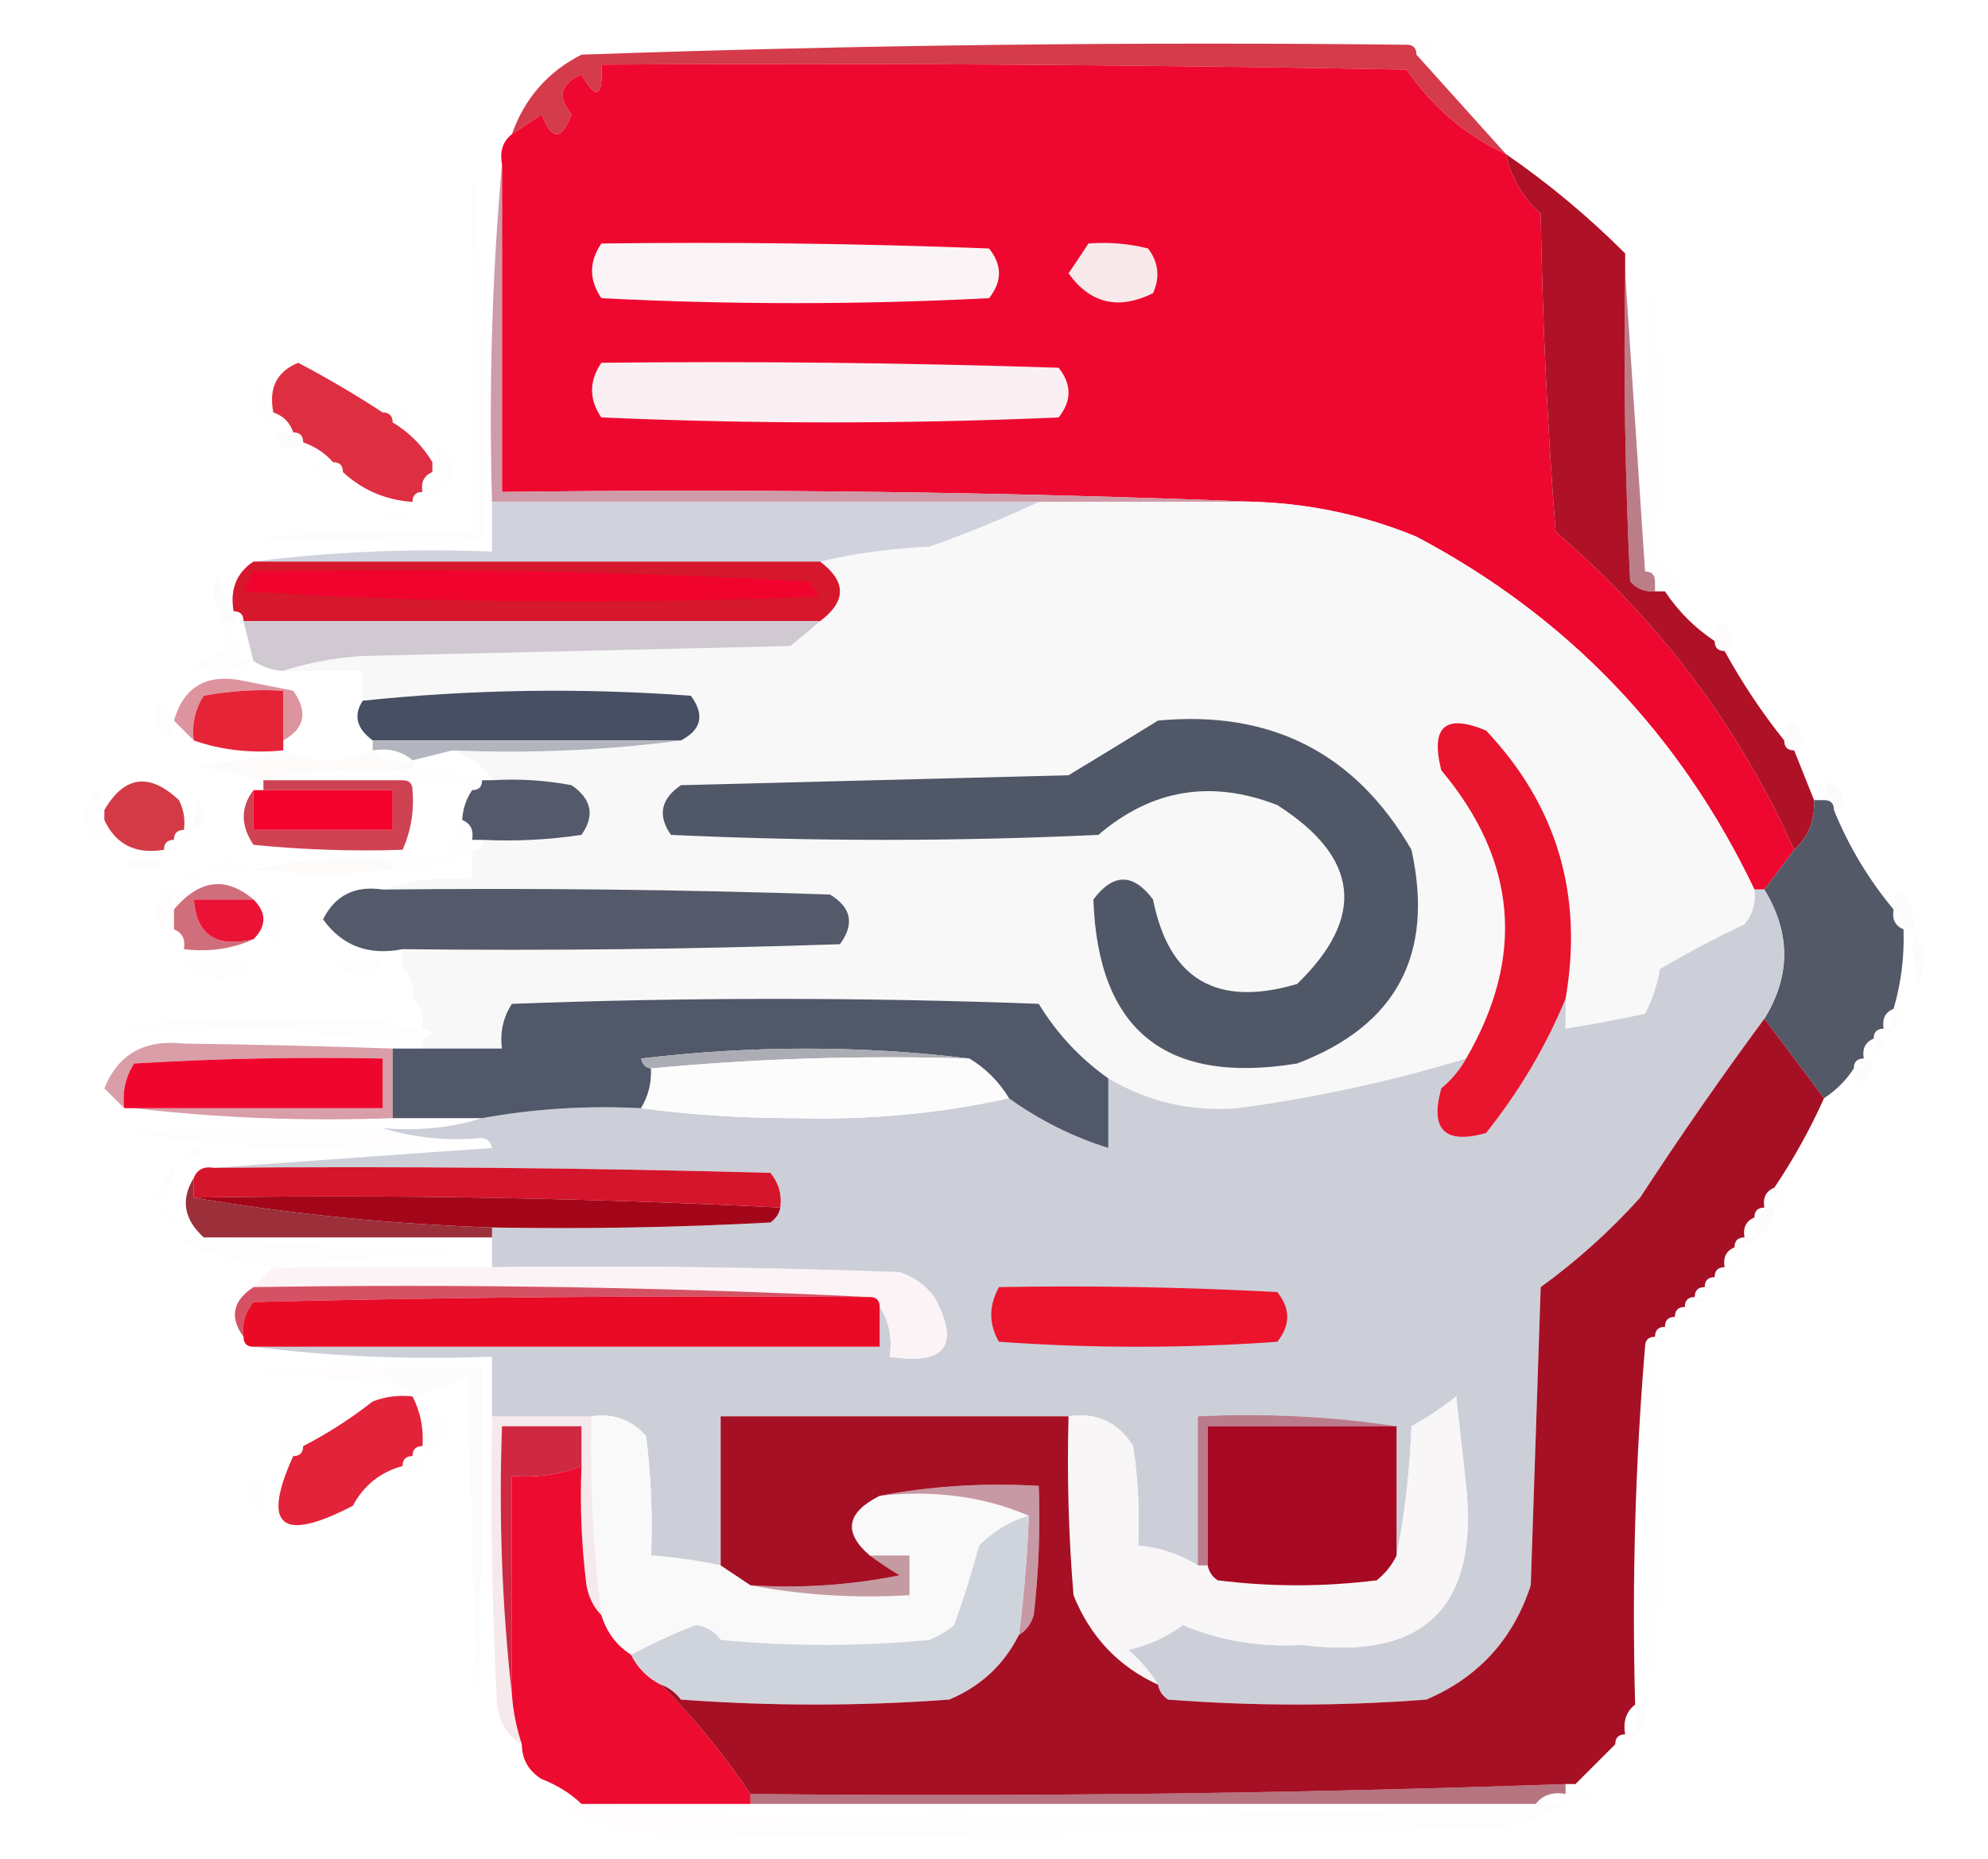 <?xml version="1.0" encoding="UTF-8"?>
<!DOCTYPE svg PUBLIC "-//W3C//DTD SVG 1.1//EN" "http://www.w3.org/Graphics/SVG/1.1/DTD/svg11.dtd">
<svg xmlns="http://www.w3.org/2000/svg" version="1.1" width="200px" height="187px" style="shape-rendering:geometricPrecision; text-rendering:geometricPrecision; image-rendering:optimizeQuality; fill-rule:evenodd; clip-rule:evenodd" xmlns:xlink="http://www.w3.org/1999/xlink">
<g><path style="opacity:0.004" fill="#f3f33e" d="M 141.5,4.5 C 142.497,3.287 143.497,3.454 144.5,5C 143.906,5.464 143.239,5.631 142.5,5.5C 142.5,4.833 142.167,4.5 141.5,4.5 Z"/></g>
<g><path style="opacity:0.004" fill="#dbfb2c" d="M 58.5,5.5 C 56.621,5.607 56.288,5.107 57.5,4C 60.875,3.368 61.209,3.868 58.5,5.5 Z"/></g>
<g><path style="opacity:0.972" fill="#d33646" d="M 141.5,4.5 C 142.167,4.5 142.5,4.833 142.5,5.5C 145.5,8.833 148.5,12.167 151.5,15.5C 147.462,13.639 144.128,10.806 141.5,7C 114.502,6.5 87.502,6.333 60.5,6.5C 60.671,9.797 60.005,10.131 58.5,7.5C 56.38,8.403 56.046,9.737 57.5,11.5C 56.5,14.167 55.5,14.167 54.5,11.5C 53.482,12.193 52.482,12.859 51.5,13.5C 52.78,9.888 55.114,7.221 58.5,5.5C 86.135,4.525 113.801,4.192 141.5,4.5 Z"/></g>
<g><path style="opacity:1" fill="#ee082f" d="M 151.5,15.5 C 152.013,17.854 153.179,19.854 155,21.5C 155.168,32.182 155.668,42.849 156.5,53.5C 166.971,62.5 174.971,73.167 180.5,85.5C 179.488,86.872 178.488,88.205 177.5,89.5C 177.167,89.5 176.833,89.5 176.5,89.5C 169.043,73.878 157.71,62.045 142.5,54C 137.362,51.882 132.029,50.715 126.5,50.5C 101.339,49.502 76.005,49.169 50.5,49.5C 50.5,38.5 50.5,27.5 50.5,16.5C 50.263,15.209 50.596,14.209 51.5,13.5C 52.482,12.859 53.482,12.193 54.5,11.5C 55.5,14.167 56.5,14.167 57.5,11.5C 56.046,9.737 56.38,8.403 58.5,7.5C 60.005,10.131 60.671,9.797 60.5,6.5C 87.502,6.333 114.502,6.5 141.5,7C 144.128,10.806 147.462,13.639 151.5,15.5 Z"/></g>
<g><path style="opacity:0.012" fill="#540055" d="M 164.5,25.5 C 163.833,24.167 163.833,24.167 164.5,25.5 Z"/></g>
<g><path style="opacity:1" fill="#fbf4f6" d="M 60.5,24.5 C 73.504,24.333 86.504,24.5 99.5,25C 100.833,26.667 100.833,28.333 99.5,30C 86.5,30.667 73.5,30.667 60.5,30C 59.248,28.172 59.248,26.339 60.5,24.5 Z"/></g>
<g><path style="opacity:0.008" fill="#7f0000" d="M 164.5,25.5 C 165.833,26.167 165.833,26.167 164.5,25.5 Z"/></g>
<g><path style="opacity:1" fill="#f7e9ea" d="M 109.5,24.5 C 111.527,24.338 113.527,24.505 115.5,25C 116.554,26.388 116.72,27.888 116,29.5C 112.516,31.216 109.682,30.549 107.5,27.5C 108.193,26.482 108.859,25.482 109.5,24.5 Z"/></g>
<g><path style="opacity:0.998" fill="#af1227" d="M 151.5,15.5 C 155.792,18.457 159.792,21.79 163.5,25.5C 163.5,26.167 163.5,26.833 163.5,27.5C 163.334,37.839 163.5,48.172 164,58.5C 164.671,59.252 165.504,59.586 166.5,59.5C 166.833,59.5 167.167,59.5 167.5,59.5C 168.833,61.5 170.5,63.167 172.5,64.5C 172.5,65.167 172.833,65.5 173.5,65.5C 175.265,68.709 177.265,71.709 179.5,74.5C 179.5,75.167 179.833,75.5 180.5,75.5C 181.167,77.167 181.833,78.833 182.5,80.5C 182.598,82.553 181.931,84.22 180.5,85.5C 174.971,73.167 166.971,62.5 156.5,53.5C 155.668,42.849 155.168,32.182 155,21.5C 153.179,19.854 152.013,17.854 151.5,15.5 Z"/></g>
<g><path style="opacity:0.006" fill="#311210" d="M 167.5,59.5 C 167.5,58.833 167.167,58.5 166.5,58.5C 166.5,57.833 166.167,57.5 165.5,57.5C 165.334,47.494 165.5,37.494 166,27.5C 167.427,37.049 167.594,46.549 166.5,56C 167.5,57 168.5,58 169.5,59C 168.906,59.464 168.239,59.631 167.5,59.5 Z"/></g>
<g><path style="opacity:0.016" fill="#d1595c" d="M 47.5,16.5 C 48.495,28.989 48.829,41.656 48.5,54.5C 40.826,54.666 33.159,54.5 25.5,54C 32.826,53.5 40.159,53.334 47.5,53.5C 47.5,41.167 47.5,28.833 47.5,16.5 Z"/></g>
<g><path style="opacity:1" fill="#faf0f3" d="M 60.5,36.5 C 75.837,36.333 91.17,36.5 106.5,37C 107.833,38.667 107.833,40.333 106.5,42C 91.167,42.667 75.833,42.667 60.5,42C 59.248,40.172 59.248,38.339 60.5,36.5 Z"/></g>
<g><path style="opacity:0.619" fill="#913040" d="M 163.5,27.5 C 164.167,37.5 164.833,47.5 165.5,57.5C 166.167,57.5 166.5,57.833 166.5,58.5C 166.5,58.833 166.5,59.167 166.5,59.5C 165.504,59.586 164.671,59.252 164,58.5C 163.5,48.172 163.334,37.839 163.5,27.5 Z"/></g>
<g><path style="opacity:0.012" fill="#e9fd2e" d="M 27.5,41.5 C 27.5,42.167 27.5,42.833 27.5,43.5C 25.559,41.989 25.059,39.989 26,37.5C 26.21,39.058 26.71,40.392 27.5,41.5 Z"/></g>
<g><path style="opacity:0.006" fill="#dd2718" d="M 38.5,41.5 C 39.497,40.288 40.497,40.454 41.5,42C 40.906,42.464 40.239,42.631 39.5,42.5C 39.5,41.833 39.167,41.5 38.5,41.5 Z"/></g>
<g><path style="opacity:0.99" fill="#de2e41" d="M 38.5,41.5 C 39.167,41.5 39.5,41.833 39.5,42.5C 41.167,43.5 42.5,44.833 43.5,46.5C 43.5,46.833 43.5,47.167 43.5,47.5C 42.662,47.842 42.328,48.508 42.5,49.5C 41.833,49.5 41.5,49.833 41.5,50.5C 38.794,50.312 36.461,49.312 34.5,47.5C 34.5,46.833 34.167,46.5 33.5,46.5C 32.709,45.599 31.709,44.932 30.5,44.5C 30.5,43.833 30.167,43.5 29.5,43.5C 29.167,42.5 28.5,41.833 27.5,41.5C 27.01,39.052 27.843,37.385 30,36.5C 32.955,38.057 35.788,39.724 38.5,41.5 Z"/></g>
<g><path style="opacity:0.016" fill="#a61406" d="M 27.5,43.5 C 28.167,43.5 28.833,43.5 29.5,43.5C 30.167,43.5 30.5,43.833 30.5,44.5C 29.221,45.715 28.221,45.382 27.5,43.5 Z"/></g>
<g><path style="opacity:0.008" fill="#c7102f" d="M 43.5,49.5 C 43.5,48.833 43.5,48.167 43.5,47.5C 44.833,47.167 44.833,46.833 43.5,46.5C 44.008,44.091 44.674,44.258 45.5,47C 45.361,48.301 44.695,49.134 43.5,49.5 Z"/></g>
<g><path style="opacity:0.004" fill="#dd2718" d="M 33.5,46.5 C 34.167,46.5 34.5,46.833 34.5,47.5C 33.503,48.712 32.503,48.546 31.5,47C 32.094,46.536 32.761,46.369 33.5,46.5 Z"/></g>
<g><path style="opacity:0.004" fill="#fe0000" d="M 42.5,49.5 C 42.833,49.5 43.167,49.5 43.5,49.5C 43.315,50.17 42.981,50.17 42.5,49.5 Z"/></g>
<g><path style="opacity:1" fill="#cf9ba8" d="M 50.5,16.5 C 50.5,27.5 50.5,38.5 50.5,49.5C 76.005,49.169 101.339,49.502 126.5,50.5C 119.167,50.5 111.833,50.5 104.5,50.5C 86.167,50.5 67.833,50.5 49.5,50.5C 49.172,38.988 49.505,27.654 50.5,16.5 Z"/></g>
<g><path style="opacity:0.004" fill="#fe0000" d="M 41.5,50.5 C 41.833,50.5 42.167,50.5 42.5,50.5C 42.315,51.17 41.981,51.17 41.5,50.5 Z"/></g>
<g><path style="opacity:0.998" fill="#f9f8f8" d="M 104.5,50.5 C 111.833,50.5 119.167,50.5 126.5,50.5C 132.029,50.715 137.362,51.882 142.5,54C 157.71,62.045 169.043,73.878 176.5,89.5C 176.67,90.822 176.337,91.989 175.5,93C 172.588,94.373 169.754,95.873 167,97.5C 166.727,99.101 166.227,100.601 165.5,102C 162.832,102.567 160.166,103.067 157.5,103.5C 157.5,102.5 157.5,101.5 157.5,100.5C 159.31,90.055 156.643,81.055 149.5,73.5C 145.388,71.776 143.888,73.11 145,77.5C 152.619,86.594 153.452,96.261 147.5,106.5C 139.966,108.789 132.299,110.456 124.5,111.5C 119.811,111.862 115.478,110.862 111.5,108.5C 108.666,106.498 106.333,103.998 104.5,101C 86.833,100.333 69.167,100.333 51.5,101C 50.62,102.356 50.286,103.856 50.5,105.5C 47.833,105.5 45.167,105.5 42.5,105.5C 42.5,105.167 42.5,104.833 42.5,104.5C 43.833,104.167 43.833,103.833 42.5,103.5C 42.737,102.209 42.404,101.209 41.5,100.5C 41.737,99.209 41.404,98.209 40.5,97.5C 40.5,96.833 40.5,96.167 40.5,95.5C 55.17,95.667 69.837,95.5 84.5,95C 85.991,92.978 85.658,91.312 83.5,90C 68.504,89.5 53.504,89.333 38.5,89.5C 41.287,88.523 44.287,88.19 47.5,88.5C 47.5,87.5 47.5,86.5 47.5,85.5C 48.167,85.5 48.5,85.167 48.5,84.5C 51.85,84.665 55.183,84.498 58.5,84C 59.86,82.062 59.527,80.396 57.5,79C 54.854,78.503 52.187,78.336 49.5,78.5C 48.553,77.022 47.219,76.022 45.5,75.5C 53.352,75.825 61.018,75.492 68.5,74.5C 70.582,73.415 70.916,71.915 69.5,70C 58.424,69.191 47.424,69.358 36.5,70.5C 36.5,69.5 36.5,68.5 36.5,67.5C 33.833,67.5 31.167,67.5 28.5,67.5C 30.969,66.683 33.635,66.183 36.5,66C 50.833,65.667 65.167,65.333 79.5,65C 80.571,64.148 81.571,63.315 82.5,62.5C 85.167,60.5 85.167,58.5 82.5,56.5C 85.977,55.677 89.644,55.177 93.5,55C 97.343,53.639 101.009,52.139 104.5,50.5 Z"/></g>
<g><path style="opacity:0.016" fill="#acfd55" d="M 41.5,51.5 C 40.749,52.574 39.749,52.74 38.5,52C 39.448,51.517 40.448,51.35 41.5,51.5 Z"/></g>
<g><path style="opacity:1" fill="#d0d2dd" d="M 49.5,50.5 C 67.833,50.5 86.167,50.5 104.5,50.5C 101.009,52.139 97.343,53.639 93.5,55C 89.644,55.177 85.977,55.677 82.5,56.5C 63.5,56.5 44.5,56.5 25.5,56.5C 33.316,55.508 41.316,55.174 49.5,55.5C 49.5,53.833 49.5,52.167 49.5,50.5 Z"/></g>
<g><path style="opacity:0.012" fill="#891205" d="M 23.5,61.5 C 23.5,61.833 23.5,62.167 23.5,62.5C 23.167,62.5 22.833,62.5 22.5,62.5C 21.387,61.054 21.22,59.387 22,57.5C 22.21,59.058 22.71,60.392 23.5,61.5 Z"/></g>
<g><path style="opacity:1" fill="#d5182c" d="M 25.5,56.5 C 44.5,56.5 63.5,56.5 82.5,56.5C 85.167,58.5 85.167,60.5 82.5,62.5C 63.167,62.5 43.833,62.5 24.5,62.5C 24.5,61.833 24.167,61.5 23.5,61.5C 23.12,59.302 23.787,57.635 25.5,56.5 Z"/></g>
<g><path style="opacity:1" fill="#f0032d" d="M 25.5,57.5 C 44.179,57.167 62.845,57.5 81.5,58.5C 81.709,59.086 82.043,59.586 82.5,60C 63.158,60.833 43.825,60.666 24.5,59.5C 24.863,58.816 25.196,58.15 25.5,57.5 Z"/></g>
<g><path style="opacity:1" fill="#d0c9d2" d="M 24.5,62.5 C 43.833,62.5 63.167,62.5 82.5,62.5C 81.571,63.315 80.571,64.148 79.5,65C 65.167,65.333 50.833,65.667 36.5,66C 33.635,66.183 30.969,66.683 28.5,67.5C 27.391,67.443 26.391,67.11 25.5,66.5C 25.167,65.167 24.833,63.833 24.5,62.5 Z"/></g>
<g><path style="opacity:0.016" fill="#8a1006" d="M 173.5,65.5 C 172.833,65.5 172.5,65.167 172.5,64.5C 172.747,62.025 173.413,62.025 174.5,64.5C 174.376,65.107 174.043,65.44 173.5,65.5 Z"/></g>
<g><path style="opacity:0.012" fill="#dfafd3" d="M 22.5,62.5 C 22.833,62.5 23.167,62.5 23.5,62.5C 23.433,63.959 23.766,65.292 24.5,66.5C 23.508,66.672 22.842,66.338 22.5,65.5C 22.5,64.5 22.5,63.5 22.5,62.5 Z"/></g>
<g><path style="opacity:0.012" fill="#b6000a" d="M 22.5,65.5 C 22.842,66.338 23.508,66.672 24.5,66.5C 24.833,66.5 25.167,66.5 25.5,66.5C 23.712,67.623 21.712,67.789 19.5,67C 20.527,66.487 21.527,65.987 22.5,65.5 Z"/></g>
<g><path style="opacity:0.596" fill="#c74c5c" d="M 28.5,74.5 C 28.5,72.833 28.5,71.167 28.5,69.5C 25.813,69.336 23.146,69.503 20.5,70C 19.62,71.356 19.287,72.856 19.5,74.5C 18.833,73.833 18.167,73.167 17.5,72.5C 18.489,69.065 20.822,67.731 24.5,68.5C 26.167,68.833 27.833,69.167 29.5,69.5C 31.009,71.62 30.676,73.287 28.5,74.5 Z"/></g>
<g><path style="opacity:0.992" fill="#e52337" d="M 28.5,74.5 C 28.5,74.833 28.5,75.167 28.5,75.5C 25.287,75.81 22.287,75.477 19.5,74.5C 19.287,72.856 19.62,71.356 20.5,70C 23.146,69.503 25.813,69.336 28.5,69.5C 28.5,71.167 28.5,72.833 28.5,74.5 Z"/></g>
<g><path style="opacity:1" fill="#464f63" d="M 68.5,74.5 C 58.167,74.5 47.833,74.5 37.5,74.5C 35.862,73.295 35.529,71.962 36.5,70.5C 47.424,69.358 58.424,69.191 69.5,70C 70.916,71.915 70.582,73.415 68.5,74.5 Z"/></g>
<g><path style="opacity:0.008" fill="#c0523f" d="M 17.5,72.5 C 17.607,74.379 17.107,74.712 16,73.5C 15.368,70.125 15.868,69.791 17.5,72.5 Z"/></g>
<g><path style="opacity:1" fill="#b2b4be" d="M 37.5,75.5 C 37.5,75.167 37.5,74.833 37.5,74.5C 47.833,74.5 58.167,74.5 68.5,74.5C 61.018,75.492 53.352,75.825 45.5,75.5C 44.167,75.833 42.833,76.167 41.5,76.5C 40.432,75.566 39.099,75.232 37.5,75.5 Z"/></g>
<g><path style="opacity:0.016" fill="#832344" d="M 180.5,75.5 C 179.833,75.5 179.5,75.167 179.5,74.5C 179.747,72.025 180.413,72.025 181.5,74.5C 181.376,75.107 181.043,75.44 180.5,75.5 Z"/></g>
<g><path style="opacity:1" fill="#505767" d="M 116.5,72.5 C 127.861,71.43 136.361,75.763 142,85.5C 144.313,96.044 140.48,103.21 130.5,107C 117.283,109.166 110.449,103.666 110,90.5C 112,87.833 114,87.833 116,90.5C 117.593,98.554 122.426,101.387 130.5,99C 137.427,92.271 136.76,86.271 128.5,81C 121.855,78.412 115.855,79.412 110.5,84C 96.167,84.667 81.833,84.667 67.5,84C 66.14,82.062 66.473,80.396 68.5,79C 81.5,78.667 94.5,78.333 107.5,78C 110.596,76.128 113.596,74.295 116.5,72.5 Z"/></g>
<g><path style="opacity:0.02" fill="#a61320" d="M 28.5,75.5 C 31.5,76.833 34.5,76.833 37.5,75.5C 38.568,76.434 39.901,76.768 41.5,76.5C 41.5,76.833 41.5,77.167 41.5,77.5C 41.167,77.5 40.833,77.5 40.5,77.5C 35.637,77.18 30.97,77.514 26.5,78.5C 24.199,77.94 21.866,77.44 19.5,77C 22.695,76.82 25.695,76.32 28.5,75.5 Z"/></g>
<g><path style="opacity:0.005" fill="#e7c6bf" d="M 40.5,78.5 C 40.5,78.167 40.5,77.833 40.5,77.5C 40.833,77.5 41.167,77.5 41.5,77.5C 44.059,77.198 46.393,77.532 48.5,78.5C 47.833,78.5 47.5,78.833 47.5,79.5C 45.5,78.167 43.5,78.167 41.5,79.5C 41.5,78.833 41.167,78.5 40.5,78.5 Z"/></g>
<g><path style="opacity:0.012" fill="#ad2145" d="M 10.5,81.5 C 9.167,81.833 9.167,82.167 10.5,82.5C 9.992,84.909 9.326,84.742 8.5,82C 9.326,79.258 9.992,79.091 10.5,81.5 Z"/></g>
<g><path style="opacity:0.016" fill="#790d12" d="M 184.5,81.5 C 184.5,80.833 184.167,80.5 183.5,80.5C 183.747,78.025 184.413,78.025 185.5,80.5C 185.376,81.107 185.043,81.44 184.5,81.5 Z"/></g>
<g><path style="opacity:0.988" fill="#d33844" d="M 18.5,83.5 C 17.833,83.5 17.5,83.833 17.5,84.5C 16.833,84.5 16.5,84.833 16.5,85.5C 13.642,85.972 11.642,84.972 10.5,82.5C 10.5,82.167 10.5,81.833 10.5,81.5C 12.516,78.042 15.016,77.709 18,80.5C 18.483,81.448 18.649,82.448 18.5,83.5 Z"/></g>
<g><path style="opacity:0.016" fill="#83605f" d="M 19.5,83.5 C 19.351,82.448 19.517,81.448 20,80.5C 20.74,81.749 20.573,82.749 19.5,83.5 Z"/></g>
<g><path style="opacity:0.005" fill="#fffe26" d="M 21.5,81.5 C 23.085,82.002 23.585,83.002 23,84.5C 21.961,83.756 21.461,82.756 21.5,81.5 Z"/></g>
<g><path style="opacity:1" fill="#54596b" d="M 48.5,78.5 C 48.833,78.5 49.167,78.5 49.5,78.5C 52.187,78.336 54.854,78.503 57.5,79C 59.527,80.396 59.86,82.062 58.5,84C 55.183,84.498 51.85,84.665 48.5,84.5C 48.167,84.5 47.833,84.5 47.5,84.5C 47.672,83.508 47.338,82.842 46.5,82.5C 46.557,81.391 46.89,80.391 47.5,79.5C 48.167,79.5 48.5,79.167 48.5,78.5 Z"/></g>
<g><path style="opacity:0.012" fill="#a90000" d="M 18.5,83.5 C 18.833,83.5 19.167,83.5 19.5,83.5C 19.315,84.17 18.981,84.17 18.5,83.5 Z"/></g>
<g><path style="opacity:0.995" fill="#cf4252" d="M 26.5,79.5 C 26.5,79.167 26.5,78.833 26.5,78.5C 31.167,78.5 35.833,78.5 40.5,78.5C 41.167,78.5 41.5,78.833 41.5,79.5C 41.675,81.621 41.341,83.621 40.5,85.5C 35.489,85.666 30.489,85.499 25.5,85C 24.193,83.056 24.193,81.223 25.5,79.5C 25.5,80.833 25.5,82.167 25.5,83.5C 30.167,83.5 34.833,83.5 39.5,83.5C 39.5,82.167 39.5,80.833 39.5,79.5C 35.167,79.5 30.833,79.5 26.5,79.5 Z"/></g>
<g><path style="opacity:0.998" fill="#f3032c" d="M 25.5,79.5 C 25.833,79.5 26.167,79.5 26.5,79.5C 30.833,79.5 35.167,79.5 39.5,79.5C 39.5,80.833 39.5,82.167 39.5,83.5C 34.833,83.5 30.167,83.5 25.5,83.5C 25.5,82.167 25.5,80.833 25.5,79.5 Z"/></g>
<g><path style="opacity:0.004" fill="#fe0000" d="M 17.5,84.5 C 17.833,84.5 18.167,84.5 18.5,84.5C 18.315,85.17 17.981,85.17 17.5,84.5 Z"/></g>
<g><path style="opacity:0.008" fill="#fe0000" d="M 16.5,85.5 C 16.833,85.5 17.167,85.5 17.5,85.5C 17.315,86.17 16.981,86.17 16.5,85.5 Z"/></g>
<g><path style="opacity:0.016" fill="#c42329" d="M 16.5,86.5 C 15.399,87.598 14.066,87.765 12.5,87C 13.793,86.51 15.127,86.343 16.5,86.5 Z"/></g>
<g><path style="opacity:0.004" fill="#e66144" d="M 20.5,87.5 C 22.05,86.28 23.716,86.28 25.5,87.5C 24.065,88.097 22.398,88.097 20.5,87.5 Z"/></g>
<g><path style="opacity:0.02" fill="#a13229" d="M 25.5,87.5 C 29.97,86.514 34.637,86.18 39.5,86.5C 39.5,86.833 39.5,87.167 39.5,87.5C 34.927,88.023 30.26,88.023 25.5,87.5 Z"/></g>
<g><path style="opacity:0.008" fill="#878787" d="M 46.5,82.5 C 46.328,83.492 46.662,84.158 47.5,84.5C 47.5,84.833 47.5,85.167 47.5,85.5C 45.2,87.202 42.533,87.868 39.5,87.5C 39.5,87.167 39.5,86.833 39.5,86.5C 40.167,86.5 40.5,86.167 40.5,85.5C 42.042,86.301 43.709,86.634 45.5,86.5C 45.232,84.901 45.566,83.568 46.5,82.5 Z"/></g>
<g><path style="opacity:0.012" fill="#cef355" d="M 20.5,87.5 C 20.103,88.525 19.437,88.692 18.5,88C 19.094,87.536 19.761,87.369 20.5,87.5 Z"/></g>
<g><path style="opacity:0.004" fill="#000000" d="M 27.5,89.5 C 26.833,88.167 26.833,88.167 27.5,89.5 Z"/></g>
<g><path style="opacity:0.012" fill="#393939" d="M 192.5,93.5 C 192.167,93.5 191.833,93.5 191.5,93.5C 191.672,92.508 191.338,91.842 190.5,91.5C 190.369,90.761 190.536,90.094 191,89.5C 192.188,90.563 192.688,91.897 192.5,93.5 Z"/></g>
<g><path style="opacity:0.012" fill="#a83e43" d="M 17.5,91.5 C 16.662,91.842 16.328,92.508 16.5,93.5C 15.204,92.151 15.37,90.818 17,89.5C 17.464,90.094 17.631,90.761 17.5,91.5 Z"/></g>
<g><path style="opacity:0.981" fill="#ea1033" d="M 25.5,90.5 C 26.833,91.833 26.833,93.167 25.5,94.5C 21.759,95.401 19.759,94.068 19.5,90.5C 21.5,90.5 23.5,90.5 25.5,90.5 Z"/></g>
<g><path style="opacity:0.006" fill="#a51417" d="M 27.5,89.5 C 28.622,91.288 28.789,93.288 28,95.5C 27.505,93.527 27.338,91.527 27.5,89.5 Z"/></g>
<g><path style="opacity:1" fill="#545a69" d="M 38.5,89.5 C 53.504,89.333 68.504,89.5 83.5,90C 85.658,91.312 85.991,92.978 84.5,95C 69.837,95.5 55.17,95.667 40.5,95.5C 37.092,96.172 34.425,95.172 32.5,92.5C 33.712,90.077 35.712,89.077 38.5,89.5 Z"/></g>
<g><path style="opacity:0.82" fill="#c5505e" d="M 25.5,90.5 C 23.5,90.5 21.5,90.5 19.5,90.5C 19.759,94.068 21.759,95.401 25.5,94.5C 23.393,95.468 21.059,95.802 18.5,95.5C 18.672,94.508 18.338,93.842 17.5,93.5C 17.5,92.833 17.5,92.167 17.5,91.5C 20.055,88.481 22.721,88.148 25.5,90.5 Z"/></g>
<g><path style="opacity:1" fill="#545968" d="M 182.5,80.5 C 182.833,80.5 183.167,80.5 183.5,80.5C 184.167,80.5 184.5,80.833 184.5,81.5C 186,85.173 188,88.506 190.5,91.5C 190.328,92.492 190.662,93.158 191.5,93.5C 191.599,96.237 191.265,98.904 190.5,101.5C 189.662,101.842 189.328,102.508 189.5,103.5C 188.833,103.5 188.5,103.833 188.5,104.5C 187.662,104.842 187.328,105.508 187.5,106.5C 186.833,106.5 186.5,106.833 186.5,107.5C 185.728,108.694 184.728,109.694 183.5,110.5C 181.488,107.795 179.488,105.128 177.5,102.5C 180.158,98.199 180.158,93.865 177.5,89.5C 178.488,88.205 179.488,86.872 180.5,85.5C 181.931,84.22 182.598,82.553 182.5,80.5 Z"/></g>
<g><path style="opacity:0.004" fill="#e10000" d="M 16.5,93.5 C 16.833,93.5 17.167,93.5 17.5,93.5C 17.5,94.167 17.5,94.833 17.5,95.5C 16.662,95.158 16.328,94.492 16.5,93.5 Z"/></g>
<g><path style="opacity:1" fill="#cccfd8" d="M 176.5,89.5 C 176.833,89.5 177.167,89.5 177.5,89.5C 180.158,93.865 180.158,98.199 177.5,102.5C 173.196,108.321 169.03,114.321 165,120.5C 161.965,123.87 158.632,126.87 155,129.5C 154.667,139.5 154.333,149.5 154,159.5C 152.231,164.935 148.731,168.768 143.5,171C 134.833,171.667 126.167,171.667 117.5,171C 116.944,170.617 116.611,170.117 116.5,169.5C 115.71,168.206 114.71,167.039 113.5,166C 115.536,165.546 117.37,164.713 119,163.5C 122.758,165.076 126.758,165.743 131,165.5C 143.251,167.082 148.751,161.748 147.5,149.5C 147.167,146.5 146.833,143.5 146.5,140.5C 145.086,141.624 143.586,142.624 142,143.5C 141.825,148.019 141.325,152.353 140.5,156.5C 140.5,152.167 140.5,147.833 140.5,143.5C 134.021,142.509 127.354,142.176 120.5,142.5C 120.5,147.5 120.5,152.5 120.5,157.5C 118.685,156.37 116.685,155.704 114.5,155.5C 114.665,152.15 114.498,148.817 114,145.5C 112.491,143.081 110.325,142.081 107.5,142.5C 95.833,142.5 84.167,142.5 72.5,142.5C 72.5,147.5 72.5,152.5 72.5,157.5C 70.194,157.007 67.861,156.674 65.5,156.5C 65.665,152.486 65.499,148.486 65,144.5C 63.556,142.845 61.722,142.178 59.5,142.5C 56.167,142.5 52.833,142.5 49.5,142.5C 49.5,140.5 49.5,138.5 49.5,136.5C 41.316,136.826 33.316,136.492 25.5,135.5C 46.5,135.5 67.5,135.5 88.5,135.5C 88.5,134.167 88.5,132.833 88.5,131.5C 89.451,132.919 89.784,134.585 89.5,136.5C 95.131,137.382 96.631,135.382 94,130.5C 93.097,129.299 91.931,128.465 90.5,128C 76.837,127.5 63.171,127.333 49.5,127.5C 49.5,126.5 49.5,125.5 49.5,124.5C 49.5,124.167 49.5,123.833 49.5,123.5C 58.839,123.666 68.173,123.5 77.5,123C 78.056,122.617 78.389,122.117 78.5,121.5C 78.67,120.178 78.337,119.011 77.5,118C 58.836,117.5 40.17,117.333 21.5,117.5C 30.675,116.833 40.009,116.167 49.5,115.5C 49.376,114.893 49.043,114.56 48.5,114.5C 44.958,114.813 41.625,114.479 38.5,113.5C 42.042,113.813 45.375,113.479 48.5,112.5C 53.74,111.551 59.074,111.218 64.5,111.5C 69.489,112.166 74.656,112.499 80,112.5C 87.402,112.706 94.568,112.039 101.5,110.5C 104.592,112.713 107.926,114.379 111.5,115.5C 111.5,113.167 111.5,110.833 111.5,108.5C 115.478,110.862 119.811,111.862 124.5,111.5C 132.299,110.456 139.966,108.789 147.5,106.5C 146.878,107.627 146.045,108.627 145,109.5C 143.833,113.667 145.333,115.167 149.5,114C 152.836,109.817 155.503,105.317 157.5,100.5C 157.5,101.5 157.5,102.5 157.5,103.5C 160.166,103.067 162.832,102.567 165.5,102C 166.227,100.601 166.727,99.101 167,97.5C 169.754,95.873 172.588,94.373 175.5,93C 176.337,91.989 176.67,90.822 176.5,89.5 Z"/></g>
<g><path style="opacity:0.004" fill="#000000" d="M 17.5,95.5 C 17.833,95.5 18.167,95.5 18.5,95.5C 18.5,95.833 18.5,96.167 18.5,96.5C 18.167,96.167 17.833,95.833 17.5,95.5 Z"/></g>
<g><path style="opacity:0.008" fill="#ba110e" d="M 18.5,96.5 C 20.857,96.337 23.19,96.503 25.5,97C 22.914,99.066 20.581,98.9 18.5,96.5 Z"/></g>
<g><path style="opacity:0.008" fill="#000000" d="M 38.5,96.5 C 38.167,97.167 37.833,97.833 37.5,98.5C 32.306,97.021 32.639,96.354 38.5,96.5 Z"/></g>
<g><path style="opacity:0.012" fill="#2b2d46" d="M 192.5,93.5 C 193.622,95.288 193.789,97.288 193,99.5C 192.505,97.527 192.338,95.527 192.5,93.5 Z"/></g>
<g><path style="opacity:0.011" fill="#dde6e5" d="M 38.5,96.5 C 39.167,96.833 39.833,97.167 40.5,97.5C 40.263,98.791 40.596,99.791 41.5,100.5C 41.5,101.5 41.5,102.5 41.5,103.5C 41.167,103.5 40.833,103.5 40.5,103.5C 40.408,101.152 39.408,99.486 37.5,98.5C 37.833,97.833 38.167,97.167 38.5,96.5 Z"/></g>
<g><path style="opacity:0.012" fill="#545554" d="M 191.5,100.5 C 192.833,101.167 192.833,101.167 191.5,100.5 Z"/></g>
<g><path style="opacity:1" fill="#505869" d="M 111.5,108.5 C 111.5,110.833 111.5,113.167 111.5,115.5C 107.926,114.379 104.592,112.713 101.5,110.5C 100.5,108.833 99.167,107.5 97.5,106.5C 86.66,105.176 75.66,105.176 64.5,106.5C 64.624,107.107 64.957,107.44 65.5,107.5C 65.567,108.959 65.234,110.292 64.5,111.5C 59.074,111.218 53.74,111.551 48.5,112.5C 45.5,112.5 42.5,112.5 39.5,112.5C 39.5,110.167 39.5,107.833 39.5,105.5C 40.5,105.5 41.5,105.5 42.5,105.5C 45.167,105.5 47.833,105.5 50.5,105.5C 50.286,103.856 50.62,102.356 51.5,101C 69.167,100.333 86.833,100.333 104.5,101C 106.333,103.998 108.666,106.498 111.5,108.5 Z"/></g>
<g><path style="opacity:0.008" fill="#5e5372" d="M 190.5,101.5 C 190.833,101.5 191.167,101.5 191.5,101.5C 191.672,102.492 191.338,103.158 190.5,103.5C 190.5,102.833 190.5,102.167 190.5,101.5 Z"/></g>
<g><path style="opacity:0.012" fill="#c05d7c" d="M 36.5,102.5 C 34.393,103.468 32.059,103.802 29.5,103.5C 23.773,103.483 18.107,103.649 12.5,104C 12.833,103.667 13.167,103.333 13.5,103C 21.159,102.5 28.826,102.334 36.5,102.5 Z"/></g>
<g><path style="opacity:0.008" fill="#920c0c" d="M 36.5,102.5 C 37.959,102.433 39.292,102.766 40.5,103.5C 40.833,103.5 41.167,103.5 41.5,103.5C 41.833,103.5 42.167,103.5 42.5,103.5C 42.5,103.833 42.5,104.167 42.5,104.5C 37.968,104.818 33.634,104.485 29.5,103.5C 32.059,103.802 34.393,103.468 36.5,102.5 Z"/></g>
<g><path style="opacity:0.012" fill="#000055" d="M 189.5,103.5 C 189.833,103.5 190.167,103.5 190.5,103.5C 190.315,104.17 189.981,104.17 189.5,103.5 Z"/></g>
<g><path style="opacity:1" fill="#e9142e" d="M 157.5,100.5 C 155.503,105.317 152.836,109.817 149.5,114C 145.333,115.167 143.833,113.667 145,109.5C 146.045,108.627 146.878,107.627 147.5,106.5C 153.452,96.261 152.619,86.594 145,77.5C 143.888,73.11 145.388,71.776 149.5,73.5C 156.643,81.055 159.31,90.055 157.5,100.5 Z"/></g>
<g><path style="opacity:0.592" fill="#bf5c6c" d="M 39.5,105.5 C 39.5,107.833 39.5,110.167 39.5,112.5C 30.651,112.826 21.984,112.493 13.5,111.5C 21.833,111.5 30.167,111.5 38.5,111.5C 38.5,109.833 38.5,108.167 38.5,106.5C 30.16,106.334 21.827,106.5 13.5,107C 12.62,108.356 12.287,109.856 12.5,111.5C 11.833,110.833 11.167,110.167 10.5,109.5C 11.883,106.057 14.55,104.557 18.5,105C 25.482,105.087 32.482,105.254 39.5,105.5 Z"/></g>
<g><path style="opacity:1" fill="#acadb4" d="M 97.5,106.5 C 86.654,106.172 75.987,106.506 65.5,107.5C 64.957,107.44 64.624,107.107 64.5,106.5C 75.66,105.176 86.66,105.176 97.5,106.5 Z"/></g>
<g><path style="opacity:0.008" fill="#535353" d="M 188.5,104.5 C 188.833,104.5 189.167,104.5 189.5,104.5C 189.672,105.492 189.338,106.158 188.5,106.5C 188.5,105.833 188.5,105.167 188.5,104.5 Z"/></g>
<g><path style="opacity:1" fill="#fcfcfc" d="M 97.5,106.5 C 99.167,107.5 100.5,108.833 101.5,110.5C 94.568,112.039 87.402,112.706 80,112.5C 74.656,112.499 69.489,112.166 64.5,111.5C 65.234,110.292 65.567,108.959 65.5,107.5C 75.987,106.506 86.654,106.172 97.5,106.5 Z"/></g>
<g><path style="opacity:0.99" fill="#ef052c" d="M 13.5,111.5 C 13.167,111.5 12.833,111.5 12.5,111.5C 12.287,109.856 12.62,108.356 13.5,107C 21.827,106.5 30.16,106.334 38.5,106.5C 38.5,108.167 38.5,109.833 38.5,111.5C 30.167,111.5 21.833,111.5 13.5,111.5 Z"/></g>
<g><path style="opacity:0.012" fill="#213162" d="M 187.5,106.5 C 187.833,106.5 188.167,106.5 188.5,106.5C 187.968,109.46 187.301,109.793 186.5,107.5C 187.167,107.5 187.5,107.167 187.5,106.5 Z"/></g>
<g><path style="opacity:0.006" fill="#cdfc28" d="M 10.5,109.5 C 10.607,111.379 10.107,111.712 9,110.5C 8.368,107.125 8.868,106.791 10.5,109.5 Z"/></g>
<g><path style="opacity:0.008" fill="#891d89" d="M 27.5,113.5 C 30.833,113.5 34.167,113.5 37.5,113.5C 36.5,114.167 35.5,114.833 34.5,115.5C 33.167,115.5 31.833,115.5 30.5,115.5C 29.5,114.833 28.5,114.167 27.5,113.5 Z"/></g>
<g><path style="opacity:0.012" fill="#ca7d83" d="M 27.5,113.5 C 28.5,114.167 29.5,114.833 30.5,115.5C 24.802,115.404 19.135,114.904 13.5,114C 18.155,113.501 22.822,113.334 27.5,113.5 Z"/></g>
<g><path style="opacity:0.012" fill="#f9a3a3" d="M 37.5,113.5 C 37.833,113.5 38.167,113.5 38.5,113.5C 41.625,114.479 44.958,114.813 48.5,114.5C 44.03,115.486 39.363,115.819 34.5,115.5C 35.5,114.833 36.5,114.167 37.5,113.5 Z"/></g>
<g><path style="opacity:0.012" fill="#701204" d="M 18.5,116.5 C 18.897,115.475 19.563,115.308 20.5,116C 19.906,116.464 19.239,116.631 18.5,116.5 Z"/></g>
<g><path style="opacity:0.004" fill="#000000" d="M 18.5,116.5 C 17.833,117.167 17.833,117.167 18.5,116.5 Z"/></g>
<g><path style="opacity:0.016" fill="#7d1406" d="M 17.5,117.5 C 17.672,118.492 17.338,119.158 16.5,119.5C 16.328,118.508 16.662,117.842 17.5,117.5 Z"/></g>
<g><path style="opacity:1" fill="#d5152b" d="M 21.5,117.5 C 40.17,117.333 58.836,117.5 77.5,118C 78.337,119.011 78.67,120.178 78.5,121.5C 58.909,120.513 39.243,120.179 19.5,120.5C 19.5,119.833 19.5,119.167 19.5,118.5C 19.842,117.662 20.508,117.328 21.5,117.5 Z"/></g>
<g><path style="opacity:0.008" fill="#84fc2e" d="M 16.5,119.5 C 16.5,120.167 16.5,120.833 16.5,121.5C 15.167,120.833 15.167,120.167 16.5,119.5 Z"/></g>
<g><path style="opacity:0.999" fill="#a30619" d="M 19.5,120.5 C 39.243,120.179 58.909,120.513 78.5,121.5C 78.389,122.117 78.056,122.617 77.5,123C 68.173,123.5 58.839,123.666 49.5,123.5C 39.292,123.158 29.292,122.158 19.5,120.5 Z"/></g>
<g><path style="opacity:0.008" fill="#560d01" d="M 178.5,119.5 C 179.833,120.167 179.833,120.833 178.5,121.5C 178.5,120.833 178.5,120.167 178.5,119.5 Z"/></g>
<g><path style="opacity:0.004" fill="#e10000" d="M 16.5,121.5 C 17.525,121.897 17.692,122.563 17,123.5C 16.536,122.906 16.369,122.239 16.5,121.5 Z"/></g>
<g><path style="opacity:0.976" fill="#992a36" d="M 19.5,118.5 C 19.5,119.167 19.5,119.833 19.5,120.5C 29.292,122.158 39.292,123.158 49.5,123.5C 49.5,123.833 49.5,124.167 49.5,124.5C 39.833,124.5 30.167,124.5 20.5,124.5C 18.49,122.683 18.157,120.683 19.5,118.5 Z"/></g>
<g><path style="opacity:0.012" fill="#6e0a2d" d="M 177.5,121.5 C 177.833,121.5 178.167,121.5 178.5,121.5C 178.573,123.027 177.906,124.027 176.5,124.5C 176.5,123.833 176.5,123.167 176.5,122.5C 177.167,122.5 177.5,122.167 177.5,121.5 Z"/></g>
<g><path style="opacity:0.016" fill="#3f0000" d="M 175.5,124.5 C 175.833,124.5 176.167,124.5 176.5,124.5C 176.315,125.17 175.981,125.17 175.5,124.5 Z"/></g>
<g><path style="opacity:0.012" fill="#bb695d" d="M 20.5,124.5 C 29.658,125.33 38.991,125.83 48.5,126C 41.321,126.171 34.321,126.671 27.5,127.5C 24.338,127.089 21.338,126.255 18.5,125C 19.094,124.536 19.761,124.369 20.5,124.5 Z"/></g>
<g><path style="opacity:0.008" fill="#7f0000" d="M 174.5,125.5 C 174.833,125.5 175.167,125.5 175.5,125.5C 175.672,126.492 175.338,127.158 174.5,127.5C 174.5,126.833 174.5,126.167 174.5,125.5 Z"/></g>
<g><path style="opacity:0.016" fill="#7f0000" d="M 173.5,127.5 C 173.833,127.5 174.167,127.5 174.5,127.5C 174.315,128.17 173.981,128.17 173.5,127.5 Z"/></g>
<g><path style="opacity:1" fill="#fbf3f6" d="M 27.5,127.5 C 34.833,127.5 42.167,127.5 49.5,127.5C 63.171,127.333 76.837,127.5 90.5,128C 91.931,128.465 93.097,129.299 94,130.5C 96.631,135.382 95.131,137.382 89.5,136.5C 89.784,134.585 89.451,132.919 88.5,131.5C 88.5,130.833 88.167,130.5 87.5,130.5C 67.007,129.503 46.34,129.169 25.5,129.5C 26.167,128.833 26.833,128.167 27.5,127.5 Z"/></g>
<g><path style="opacity:0.016" fill="#7f0000" d="M 172.5,128.5 C 172.833,128.5 173.167,128.5 173.5,128.5C 173.315,129.17 172.981,129.17 172.5,128.5 Z"/></g>
<g><path style="opacity:1" fill="#d55265" d="M 25.5,129.5 C 46.34,129.169 67.007,129.503 87.5,130.5C 66.831,130.333 46.164,130.5 25.5,131C 24.663,132.011 24.33,133.178 24.5,134.5C 23.07,132.545 23.403,130.879 25.5,129.5 Z"/></g>
<g><path style="opacity:0.012" fill="#a90000" d="M 171.5,129.5 C 171.833,129.5 172.167,129.5 172.5,129.5C 172.315,130.17 171.981,130.17 171.5,129.5 Z"/></g>
<g><path style="opacity:0.016" fill="#7f0000" d="M 170.5,130.5 C 170.833,130.5 171.167,130.5 171.5,130.5C 171.315,131.17 170.981,131.17 170.5,130.5 Z"/></g>
<g><path style="opacity:1" fill="#eb142c" d="M 100.5,129.5 C 109.839,129.334 119.173,129.5 128.5,130C 129.833,131.667 129.833,133.333 128.5,135C 119.167,135.667 109.833,135.667 100.5,135C 99.464,133.224 99.464,131.391 100.5,129.5 Z"/></g>
<g><path style="opacity:0.016" fill="#7f0000" d="M 169.5,131.5 C 169.833,131.5 170.167,131.5 170.5,131.5C 170.315,132.17 169.981,132.17 169.5,131.5 Z"/></g>
<g><path style="opacity:0.997" fill="#e90a25" d="M 87.5,130.5 C 88.167,130.5 88.5,130.833 88.5,131.5C 88.5,132.833 88.5,134.167 88.5,135.5C 67.5,135.5 46.5,135.5 25.5,135.5C 24.833,135.5 24.5,135.167 24.5,134.5C 24.33,133.178 24.663,132.011 25.5,131C 46.164,130.5 66.831,130.333 87.5,130.5 Z"/></g>
<g><path style="opacity:0.016" fill="#7f0000" d="M 168.5,132.5 C 168.833,132.5 169.167,132.5 169.5,132.5C 169.315,133.17 168.981,133.17 168.5,132.5 Z"/></g>
<g><path style="opacity:0.016" fill="#7f0000" d="M 167.5,133.5 C 167.833,133.5 168.167,133.5 168.5,133.5C 168.315,134.17 167.981,134.17 167.5,133.5 Z"/></g>
<g><path style="opacity:0.024" fill="#7f002a" d="M 166.5,134.5 C 166.833,134.5 167.167,134.5 167.5,134.5C 167.315,135.17 166.981,135.17 166.5,134.5 Z"/></g>
<g><path style="opacity:0.005" fill="#523c3d" d="M 165.5,135.5 C 165.833,135.5 166.167,135.5 166.5,135.5C 168.036,147.677 167.702,159.677 165.5,171.5C 165.5,159.5 165.5,147.5 165.5,135.5 Z"/></g>
<g><path style="opacity:0.012" fill="#b30b0e" d="M 38.5,137.5 C 39.167,138.167 39.833,138.833 40.5,139.5C 35.532,138.836 30.532,138.336 25.5,138C 29.821,137.501 34.154,137.334 38.5,137.5 Z"/></g>
<g><path style="opacity:0.012" fill="#7f3733" d="M 38.5,137.5 C 41.833,137.5 45.167,137.5 48.5,137.5C 48.666,148.838 48.5,160.172 48,171.5C 47.667,160.5 47.333,149.5 47,138.5C 45.185,139.244 43.352,139.911 41.5,140.5C 41.5,139.833 41.167,139.5 40.5,139.5C 39.833,138.833 39.167,138.167 38.5,137.5 Z"/></g>
<g><path style="opacity:1" fill="#f8f6f6" d="M 116.5,169.5 C 112.515,167.679 109.681,164.679 108,160.5C 107.501,154.509 107.334,148.509 107.5,142.5C 110.325,142.081 112.491,143.081 114,145.5C 114.498,148.817 114.665,152.15 114.5,155.5C 116.685,155.704 118.685,156.37 120.5,157.5C 120.833,157.5 121.167,157.5 121.5,157.5C 121.611,158.117 121.944,158.617 122.5,159C 127.833,159.667 133.167,159.667 138.5,159C 139.381,158.292 140.047,157.458 140.5,156.5C 141.325,152.353 141.825,148.019 142,143.5C 143.586,142.624 145.086,141.624 146.5,140.5C 146.833,143.5 147.167,146.5 147.5,149.5C 148.751,161.748 143.251,167.082 131,165.5C 126.758,165.743 122.758,165.076 119,163.5C 117.37,164.713 115.536,165.546 113.5,166C 114.71,167.039 115.71,168.206 116.5,169.5 Z"/></g>
<g><path style="opacity:0.005" fill="#d3111b" d="M 42.5,146.5 C 42.5,146.167 42.5,145.833 42.5,145.5C 43.29,144.391 43.79,143.058 44,141.5C 45.858,143.798 45.358,145.465 42.5,146.5 Z"/></g>
<g><path style="opacity:1" fill="#faf9f9" d="M 59.5,142.5 C 61.722,142.178 63.556,142.845 65,144.5C 65.499,148.486 65.665,152.486 65.5,156.5C 67.861,156.674 70.194,157.007 72.5,157.5C 73.5,158.167 74.5,158.833 75.5,159.5C 80.641,160.488 85.974,160.821 91.5,160.5C 91.5,159.167 91.5,157.833 91.5,156.5C 90.167,156.5 88.833,156.5 87.5,156.5C 84.811,154.185 85.144,152.185 88.5,150.5C 93.944,149.892 98.944,150.558 103.5,152.5C 101.606,153.048 99.94,154.048 98.5,155.5C 97.772,158.212 96.939,160.879 96,163.5C 95.25,164.126 94.416,164.626 93.5,165C 86.5,165.667 79.5,165.667 72.5,165C 71.892,164.13 71.059,163.63 70,163.5C 67.721,164.391 65.554,165.391 63.5,166.5C 62.026,165.564 61.026,164.23 60.5,162.5C 59.669,155.869 59.336,149.202 59.5,142.5 Z"/></g>
<g><path style="opacity:0.004" fill="#f40000" d="M 30.5,145.5 C 29.833,145.5 29.5,145.833 29.5,146.5C 27.025,146.253 27.025,145.587 29.5,144.5C 30.107,144.624 30.44,144.957 30.5,145.5 Z"/></g>
<g><path style="opacity:0.006" fill="#d71305" d="M 25.5,147.5 C 26.613,148.946 26.78,150.613 26,152.5C 25.626,151.584 25.126,150.75 24.5,150C 25.252,149.329 25.586,148.496 25.5,147.5 Z"/></g>
<g><path style="opacity:0.004" fill="#7a1a0c" d="M 41.5,146.5 C 41.833,146.5 42.167,146.5 42.5,146.5C 42.289,148.424 41.623,148.757 40.5,147.5C 41.167,147.5 41.5,147.167 41.5,146.5 Z"/></g>
<g><path style="opacity:0.99" fill="#e32239" d="M 41.5,140.5 C 42.301,142.042 42.634,143.708 42.5,145.5C 41.833,145.5 41.5,145.833 41.5,146.5C 40.833,146.5 40.5,146.833 40.5,147.5C 38.246,148.124 36.579,149.457 35.5,151.5C 28.286,155.249 26.286,153.583 29.5,146.5C 30.167,146.5 30.5,146.167 30.5,145.5C 32.932,144.25 35.266,142.75 37.5,141C 38.793,140.51 40.127,140.343 41.5,140.5 Z"/></g>
<g><path style="opacity:0.016" fill="#be0000" d="M 35.5,151.5 C 36.833,152.167 36.833,152.167 35.5,151.5 Z"/></g>
<g><path style="opacity:1" fill="#ed0b2f" d="M 58.5,147.5 C 58.334,151.514 58.501,155.514 59,159.5C 59.232,160.737 59.732,161.737 60.5,162.5C 61.026,164.23 62.026,165.564 63.5,166.5C 64.167,167.833 65.167,168.833 66.5,169.5C 69.795,172.808 72.795,176.474 75.5,180.5C 75.5,180.833 75.5,181.167 75.5,181.5C 69.833,181.5 64.167,181.5 58.5,181.5C 57.4,180.442 56.066,179.608 54.5,179C 53.177,178.184 52.511,177.017 52.5,175.5C 51.962,173.883 51.629,172.216 51.5,170.5C 51.5,163.167 51.5,155.833 51.5,148.5C 53.95,148.702 56.283,148.369 58.5,147.5 Z"/></g>
<g><path style="opacity:1" fill="#c799a4" d="M 88.5,150.5 C 93.641,149.512 98.974,149.179 104.5,149.5C 104.666,153.846 104.499,158.179 104,162.5C 103.722,163.416 103.222,164.082 102.5,164.5C 103.021,160.519 103.354,156.519 103.5,152.5C 98.944,150.558 93.944,149.892 88.5,150.5 Z"/></g>
<g><path style="opacity:0.925" fill="#cb1733" d="M 58.5,147.5 C 56.283,148.369 53.95,148.702 51.5,148.5C 51.5,155.833 51.5,163.167 51.5,170.5C 50.507,161.682 50.173,152.682 50.5,143.5C 53.167,143.5 55.833,143.5 58.5,143.5C 58.5,144.833 58.5,146.167 58.5,147.5 Z"/></g>
<g><path style="opacity:1" fill="#c49aa3" d="M 87.5,156.5 C 88.833,156.5 90.167,156.5 91.5,156.5C 91.5,157.833 91.5,159.167 91.5,160.5C 85.974,160.821 80.641,160.488 75.5,159.5C 80.544,159.827 85.544,159.494 90.5,158.5C 89.398,157.824 88.398,157.158 87.5,156.5 Z"/></g>
<g><path style="opacity:0.146" fill="#c36d7d" d="M 49.5,142.5 C 52.833,142.5 56.167,142.5 59.5,142.5C 59.336,149.202 59.669,155.869 60.5,162.5C 59.732,161.737 59.232,160.737 59,159.5C 58.501,155.514 58.334,151.514 58.5,147.5C 58.5,146.167 58.5,144.833 58.5,143.5C 55.833,143.5 53.167,143.5 50.5,143.5C 50.173,152.682 50.507,161.682 51.5,170.5C 51.629,172.216 51.962,173.883 52.5,175.5C 51.034,174.653 50.2,173.32 50,171.5C 49.5,161.839 49.334,152.172 49.5,142.5 Z"/></g>
<g><path style="opacity:1" fill="#cfd4dc" d="M 103.5,152.5 C 103.354,156.519 103.021,160.519 102.5,164.5C 100.992,167.506 98.659,169.673 95.5,171C 86.5,171.667 77.5,171.667 68.5,171C 67.956,170.283 67.289,169.783 66.5,169.5C 65.167,168.833 64.167,167.833 63.5,166.5C 65.554,165.391 67.721,164.391 70,163.5C 71.059,163.63 71.892,164.13 72.5,165C 79.5,165.667 86.5,165.667 93.5,165C 94.416,164.626 95.25,164.126 96,163.5C 96.939,160.879 97.772,158.212 98.5,155.5C 99.94,154.048 101.606,153.048 103.5,152.5 Z"/></g>
<g><path style="opacity:0.999" fill="#a61025" d="M 177.5,102.5 C 179.488,105.128 181.488,107.795 183.5,110.5C 182.099,113.634 180.432,116.634 178.5,119.5C 177.662,119.842 177.328,120.508 177.5,121.5C 176.833,121.5 176.5,121.833 176.5,122.5C 175.662,122.842 175.328,123.508 175.5,124.5C 174.833,124.5 174.5,124.833 174.5,125.5C 173.662,125.842 173.328,126.508 173.5,127.5C 172.833,127.5 172.5,127.833 172.5,128.5C 171.833,128.5 171.5,128.833 171.5,129.5C 170.833,129.5 170.5,129.833 170.5,130.5C 169.833,130.5 169.5,130.833 169.5,131.5C 168.833,131.5 168.5,131.833 168.5,132.5C 167.833,132.5 167.5,132.833 167.5,133.5C 166.833,133.5 166.5,133.833 166.5,134.5C 165.833,134.5 165.5,134.833 165.5,135.5C 164.505,147.322 164.172,159.322 164.5,171.5C 163.596,172.209 163.263,173.209 163.5,174.5C 162.833,174.5 162.5,174.833 162.5,175.5C 161.167,176.833 159.833,178.167 158.5,179.5C 158.167,179.5 157.833,179.5 157.5,179.5C 130.188,180.456 102.855,180.79 75.5,180.5C 72.795,176.474 69.795,172.808 66.5,169.5C 67.289,169.783 67.956,170.283 68.5,171C 77.5,171.667 86.5,171.667 95.5,171C 98.659,169.673 100.992,167.506 102.5,164.5C 103.222,164.082 103.722,163.416 104,162.5C 104.499,158.179 104.666,153.846 104.5,149.5C 98.974,149.179 93.641,149.512 88.5,150.5C 85.144,152.185 84.811,154.185 87.5,156.5C 88.398,157.158 89.398,157.824 90.5,158.5C 85.544,159.494 80.544,159.827 75.5,159.5C 74.5,158.833 73.5,158.167 72.5,157.5C 72.5,152.5 72.5,147.5 72.5,142.5C 84.167,142.5 95.833,142.5 107.5,142.5C 107.334,148.509 107.501,154.509 108,160.5C 109.681,164.679 112.515,167.679 116.5,169.5C 116.611,170.117 116.944,170.617 117.5,171C 126.167,171.667 134.833,171.667 143.5,171C 148.731,168.768 152.231,164.935 154,159.5C 154.333,149.5 154.667,139.5 155,129.5C 158.632,126.87 161.965,123.87 165,120.5C 169.03,114.321 173.196,108.321 177.5,102.5 Z"/></g>
<g><path style="opacity:1" fill="#ba7b8a" d="M 140.5,143.5 C 134.167,143.5 127.833,143.5 121.5,143.5C 121.5,148.167 121.5,152.833 121.5,157.5C 121.167,157.5 120.833,157.5 120.5,157.5C 120.5,152.5 120.5,147.5 120.5,142.5C 127.354,142.176 134.021,142.509 140.5,143.5 Z"/></g>
<g><path style="opacity:1" fill="#a70822" d="M 140.5,143.5 C 140.5,147.833 140.5,152.167 140.5,156.5C 140.047,157.458 139.381,158.292 138.5,159C 133.167,159.667 127.833,159.667 122.5,159C 121.944,158.617 121.611,158.117 121.5,157.5C 121.5,152.833 121.5,148.167 121.5,143.5C 127.833,143.5 134.167,143.5 140.5,143.5 Z"/></g>
<g><path style="opacity:0.012" fill="#670d07" d="M 164.5,171.5 C 164.833,171.5 165.167,171.5 165.5,171.5C 165.737,172.791 165.404,173.791 164.5,174.5C 164.5,173.5 164.5,172.5 164.5,171.5 Z"/></g>
<g><path style="opacity:0.016" fill="#7f0000" d="M 163.5,174.5 C 163.833,174.5 164.167,174.5 164.5,174.5C 164.315,175.17 163.981,175.17 163.5,174.5 Z"/></g>
<g><path style="opacity:0.004" fill="#c20006" d="M 162.5,175.5 C 162.833,175.5 163.167,175.5 163.5,175.5C 163.167,178.167 162.833,178.167 162.5,175.5 Z"/></g>
<g><path style="opacity:0.613" fill="#881c30" d="M 157.5,179.5 C 157.5,179.833 157.5,180.167 157.5,180.5C 156.209,180.263 155.209,180.596 154.5,181.5C 128.167,181.5 101.833,181.5 75.5,181.5C 75.5,181.167 75.5,180.833 75.5,180.5C 102.855,180.79 130.188,180.456 157.5,179.5 Z"/></g>
<g><path style="opacity:0.004" fill="#511002" d="M 158.5,179.5 C 160.793,180.301 160.46,180.968 157.5,181.5C 157.5,181.167 157.5,180.833 157.5,180.5C 158.167,180.5 158.5,180.167 158.5,179.5 Z"/></g>
<g><path style="opacity:0.011" fill="#d5090a" d="M 58.5,181.5 C 70.322,182.495 82.322,182.828 94.5,182.5C 84.5,183.167 74.5,183.833 64.5,184.5C 61.608,184.279 58.941,183.446 56.5,182C 57.094,181.536 57.761,181.369 58.5,181.5 Z"/></g>
<g><path style="opacity:0.008" fill="#6b1105" d="M 154.5,181.5 C 155.5,181.5 156.5,181.5 157.5,181.5C 154.851,183.109 151.851,183.943 148.5,184C 120.502,184.5 92.502,184.667 64.5,184.5C 74.5,183.833 84.5,183.167 94.5,182.5C 114.674,182.83 134.674,182.497 154.5,181.5 Z"/></g>
</svg>
